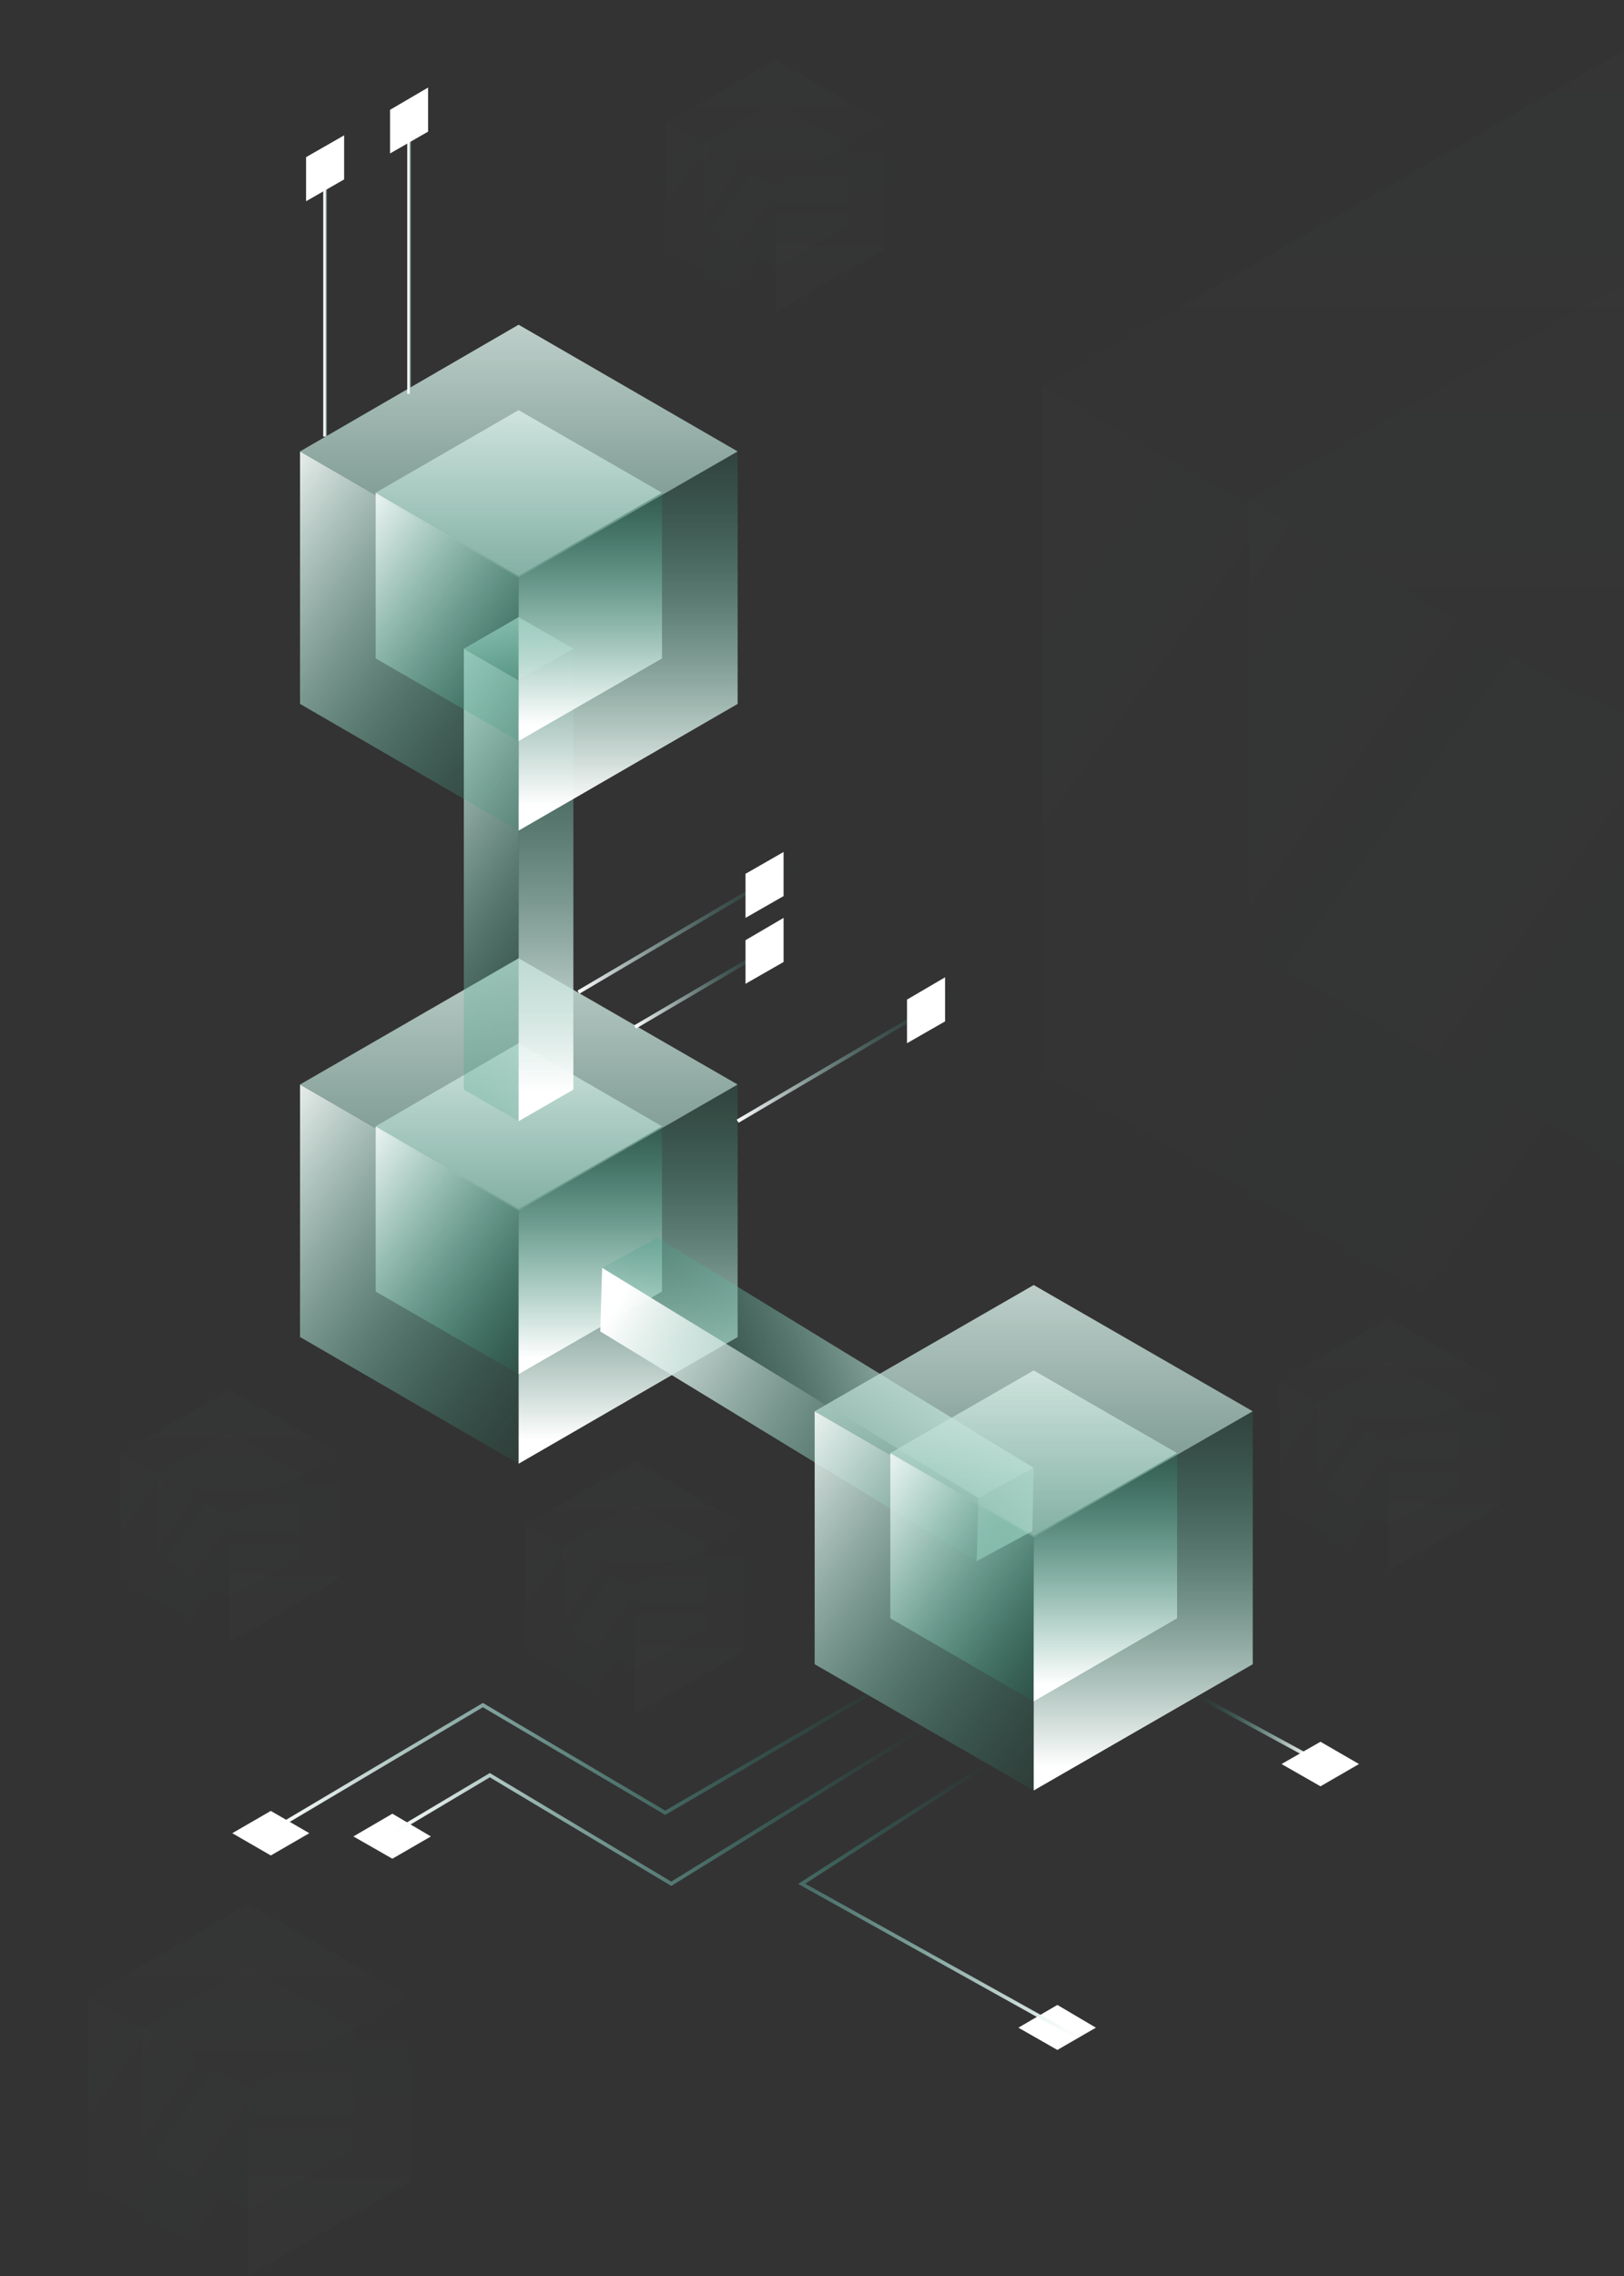 <svg width="441" height="618" fill="none" xmlns="http://www.w3.org/2000/svg"><rect width="100%" height="100%" fill="#333333" stroke="none"/><g opacity=".21"><g opacity=".21"><path opacity=".21" d="M0 0v186.628l161.677 93.252V93.251L0 0z" transform="translate(283.225 104.793)" fill="url(#paint0_linear)"/><path opacity=".21" d="M323.229 93.377L161.677 0 0 93.377l161.677 93.251 161.552-93.25z" transform="translate(283.225 11.416)" fill="url(#paint1_linear)"/></g><g opacity=".21"><path opacity=".21" d="M0 0v122.235l105.853 60.991V61.117L0 0z" transform="translate(339.049 135.541)" fill="url(#paint2_linear)"/><path opacity=".21" d="M211.579 60.991L105.853 0 0 60.991l105.853 61.118 105.726-61.118z" transform="translate(339.049 74.55)" fill="url(#paint3_linear)"/></g></g><g opacity=".21"><g opacity=".21"><path opacity=".21" d="M29.74 0L0 17.138v34.276l29.74-17.138V0z" transform="translate(62.32 394.502)" fill="url(#paint4_linear)"/><path opacity=".21" d="M0 0v34.276l29.613 17.138V17.138L0 0z" transform="translate(32.707 394.502)" fill="url(#paint5_linear)"/><path opacity=".21" d="M59.353 17.264L29.613 0 0 17.264l29.614 17.138 29.74-17.138z" transform="translate(32.707 377.238)" fill="url(#paint6_linear)"/></g><g opacity=".21"><path opacity=".21" d="M19.532 0L0 11.215v22.431l19.532-11.215V0z" transform="translate(62.32 400.173)" fill="url(#paint7_linear)"/><path opacity=".21" d="M0 0v22.43l19.406 11.216v-22.43L0 0z" transform="translate(42.914 400.173)" fill="url(#paint8_linear)"/><path opacity=".21" d="M38.939 11.341L19.406 0 0 11.341l19.406 11.216L38.94 11.34z" transform="translate(42.914 388.831)" fill="url(#paint9_linear)"/></g></g><g opacity=".21"><g opacity=".21"><path opacity=".21" d="M43.601 0L0 25.329v50.406l43.601-25.203V0z" transform="translate(67.487 542.066)" fill="url(#paint10_linear)"/><path opacity=".21" d="M0 0v50.532l43.727 25.203V25.33L0 0z" transform="translate(23.76 542.066)" fill="url(#paint11_linear)"/><path opacity=".21" d="M87.329 25.203L43.727 0 0 25.203l43.727 25.33 43.602-25.33z" transform="translate(23.76 516.863)" fill="url(#paint12_linear)"/></g><g opacity=".21"><path opacity=".21" d="M28.605 0L0 16.508V49.65l28.605-16.508V0z" transform="translate(67.487 550.383)" fill="url(#paint13_linear)"/><path opacity=".21" d="M0 0v33.142L28.731 49.65V16.508L0 0z" transform="translate(38.755 550.383)" fill="url(#paint14_linear)"/><path opacity=".21" d="M57.337 16.508L28.73 0 0 16.508l28.731 16.508 28.606-16.508z" transform="translate(38.755 533.875)" fill="url(#paint15_linear)"/></g></g><g opacity=".21"><g opacity=".21"><path opacity=".21" d="M29.74 0L0 17.264V51.54l29.74-17.138V0z" transform="translate(172.457 413.908)" fill="url(#paint16_linear)"/><path opacity=".21" d="M0 0v34.402L29.74 51.54V17.264L0 0z" transform="translate(142.718 413.908)" fill="url(#paint17_linear)"/><path opacity=".21" d="M59.48 17.138L29.74 0 0 17.138l29.74 17.264 29.74-17.264z" transform="translate(142.718 396.77)" fill="url(#paint18_linear)"/></g><g opacity=".21"><path opacity=".21" d="M19.406 0L0 11.215v22.557l19.406-11.215V0z" transform="translate(172.457 419.579)" fill="url(#paint19_linear)"/><path opacity=".21" d="M0 0v22.557l19.532 11.215V11.215L0 0z" transform="translate(152.925 419.579)" fill="url(#paint20_linear)"/><path opacity=".21" d="M38.939 11.215L19.532 0 0 11.215l19.532 11.216L38.94 11.215z" transform="translate(152.925 408.364)" fill="url(#paint21_linear)"/></g></g><g opacity=".21"><g opacity=".21"><path opacity=".21" d="M29.74 0L0 17.138V51.54l29.74-17.264V0z" transform="translate(210.514 33.343)" fill="url(#paint22_linear)"/><path opacity=".21" d="M0 0v34.276L29.74 51.54V17.138L0 0z" transform="translate(180.774 33.343)" fill="url(#paint23_linear)"/><path opacity=".21" d="M59.48 17.138L29.74 0 0 17.138l29.74 17.138 29.74-17.138z" transform="translate(180.774 16.205)" fill="url(#paint24_linear)"/></g><g opacity=".21"><path opacity=".21" d="M19.406 0L0 11.215v22.431l19.406-11.215V0z" transform="translate(210.514 39.013)" fill="url(#paint25_linear)"/><path opacity=".21" d="M0 0v22.43l19.532 11.216v-22.43L0 0z" transform="translate(190.982 39.013)" fill="url(#paint26_linear)"/><path opacity=".21" d="M38.939 11.215L19.532 0 0 11.215l19.532 11.216L38.94 11.215z" transform="translate(190.982 27.798)" fill="url(#paint27_linear)"/></g></g><g opacity=".21"><g opacity=".21"><path opacity=".21" d="M29.74 0L0 17.138v34.276l29.74-17.138V0z" transform="translate(377.106 374.97)" fill="url(#paint28_linear)"/><path opacity=".21" d="M0 0v34.276l29.74 17.138V17.138L0 0z" transform="translate(347.366 374.97)" fill="url(#paint29_linear)"/><path opacity=".21" d="M59.48 17.138L29.74 0 0 17.138l29.74 17.138 29.74-17.138z" transform="translate(347.366 357.832)" fill="url(#paint30_linear)"/></g><g opacity=".21"><path opacity=".21" d="M19.532 0L0 11.215v22.431l19.532-11.215V0z" transform="translate(377.106 380.64)" fill="url(#paint31_linear)"/><path opacity=".21" d="M0 0v22.43l19.406 11.216v-22.43L0 0z" transform="translate(357.699 380.64)" fill="url(#paint32_linear)"/><path opacity=".21" d="M38.939 11.215L19.406 0 0 11.215l19.406 11.216L38.94 11.215z" transform="translate(357.699 369.425)" fill="url(#paint33_linear)"/></g></g><path d="M59.48 0L0 34.276v68.678l59.48-34.402V0z" transform="translate(140.828 294.446)" fill="url(#paint34_linear)"/><path d="M0 0v68.552l59.353 34.402V34.276L0 0z" transform="translate(81.474 294.446)" fill="url(#paint35_linear)"/><path d="M118.832 34.276L59.353 0 0 34.276l59.353 34.276 59.479-34.276z" transform="translate(81.474 260.17)" fill="url(#paint36_linear)"/><path d="M38.939 0L0 22.43v44.862l38.939-22.43V0z" transform="translate(140.828 305.787)" fill="url(#paint37_linear)"/><path d="M0 0v44.861l38.813 22.431V22.431L0 0z" transform="translate(102.015 305.787)" fill="url(#paint38_linear)"/><path d="M77.751 22.557L38.813 0 0 22.557l38.813 22.43 38.938-22.43z" transform="translate(102.015 283.231)" fill="url(#paint39_linear)"/><path d="M14.87 0L0 8.569v119.714l14.87-8.569V0z" transform="translate(140.828 176.118)" fill="url(#paint40_linear)"/><path d="M0 0v119.714l14.87 8.569V8.569L0 0z" transform="translate(125.958 176.118)" fill="url(#paint41_linear)"/><path d="M29.74 8.569L14.87 0 0 8.569l14.87 8.569 14.87-8.569z" transform="translate(125.958 167.549)" fill="url(#paint42_linear)"/><path d="M102.198 79.642l.504-17.138L.504 0 0 17.264l102.198 62.378z" transform="translate(163.006 344.222)" fill="url(#paint43_linear)"/><path d="M117.194 62.504L14.996 0 0 8.191l102.198 62.504 14.996-8.191z" transform="translate(163.51 336.031)" fill="url(#paint44_linear)"/><path d="M0 25.329l15.122-8.19L15.5 0 .504 8.191 0 25.329z" transform="translate(265.204 398.534)" fill="url(#paint45_linear)"/><path d="M59.48 0L0 34.276v68.678l59.48-34.402V0z" transform="translate(140.828 122.561)" fill="url(#paint46_linear)"/><path d="M0 0v68.552l59.353 34.402V34.276L0 0z" transform="translate(81.474 122.561)" fill="url(#paint47_linear)"/><path d="M118.832 34.402L59.353 0 0 34.402l59.353 34.276 59.479-34.276z" transform="translate(81.474 88.16)" fill="url(#paint48_linear)"/><path d="M38.939 0L0 22.557v44.861l38.939-22.43V0z" transform="translate(140.828 133.777)" fill="url(#paint49_linear)"/><path d="M0 0v44.987l38.813 22.431V22.557L0 0z" transform="translate(102.015 133.777)" fill="url(#paint50_linear)"/><path d="M77.751 22.43L38.813 0 0 22.43l38.813 22.557L77.75 22.431z" transform="translate(102.015 111.346)" fill="url(#paint51_linear)"/><path d="M59.48 0L0 34.276v68.678l59.48-34.276V0z" transform="translate(280.704 383.161)" fill="url(#paint52_linear)"/><path d="M0 0v68.678l59.48 34.276V34.276L0 0z" transform="translate(221.225 383.161)" fill="url(#paint53_linear)"/><path d="M118.958 34.276L59.479 0 0 34.276l59.48 34.276 59.478-34.276z" transform="translate(221.225 348.884)" fill="url(#paint54_linear)"/><path d="M38.939 0L0 22.43v44.988l38.939-22.557V0z" transform="translate(280.704 394.502)" fill="url(#paint55_linear)"/><path d="M0 0v44.861l38.939 22.557V22.431L0 0z" transform="translate(241.766 394.502)" fill="url(#paint56_linear)"/><path d="M77.877 22.43L38.94 0 0 22.43l38.939 22.431 38.938-22.43z" transform="translate(241.766 372.071)" fill="url(#paint57_linear)"/><path d="M168.734 0l-64.015 37.3L55.195 8.066 0 40.829" transform="translate(75.93 454.863)" stroke="url(#paint58_linear)" stroke-miterlimit="10"/><path d="M0 0l29.866 16.256" transform="translate(325.188 460.408)" stroke="url(#paint59_linear)" stroke-miterlimit="10"/><path d="M0 72.837V0" transform="translate(88.28 45.692)" stroke="url(#paint60_linear)" stroke-miterlimit="10"/><path d="M0 72.963V0" transform="translate(111.088 33.973)" stroke="url(#paint61_linear)" stroke-miterlimit="10"/><path d="M63.076 497.709l10.46 6.048 10.459-6.048-10.46-6.049-10.459 6.049zm32.89.881l10.585 6.05 10.46-6.05-10.46-6.174-10.585 6.175zm180.58 51.919l10.585 6.048 10.46-6.048-10.46-6.175-10.585 6.175zm71.45-71.577l10.585 6.048 10.46-6.048-10.46-6.049-10.585 6.049z" fill="#fff"/><path d="M144.413 0L75.735 42.467 26.463 12.98 0 28.73" transform="translate(106.551 468.977)" stroke="url(#paint62_linear)" stroke-miterlimit="10"/><path d="M50.532 0L0 32.512l73.97 41.207" transform="translate(217.697 478.932)" stroke="url(#paint63_linear)" stroke-miterlimit="10"/><path d="M0 35.032L59.48 0" transform="translate(200.307 269.369)" stroke="url(#paint64_linear)" stroke-miterlimit="10"/><path d="M0 23.313L39.695 0" transform="translate(172.457 255.507)" stroke="url(#paint65_linear)" stroke-miterlimit="10"/><path d="M0 35.032L59.353 0" transform="translate(157.083 234.337)" stroke="url(#paint66_linear)" stroke-miterlimit="10"/><path d="M93.446 36.745l-10.333 5.923v11.971l10.333-5.923v-11.97zm119.336 194.567l-10.333 5.923v11.971l10.333-5.923v-11.971zm0 17.894l-10.333 6.049V267.1l10.333-5.923v-11.971zm43.853 16.13l-10.333 6.049v11.845l10.333-5.923v-11.971zM116.254 23.765l-10.333 6.05V41.66l10.333-5.923V23.765z" fill="#fff"/><defs><linearGradient id="paint0_linear" x2="1" gradientUnits="userSpaceOnUse" gradientTransform="rotate(35.875 182.235 25.204) scale(355.216)"><stop stop-color="#fff"/><stop offset="1" stop-color="#00AA8B" stop-opacity="0"/></linearGradient><linearGradient id="paint1_linear" x2="1" gradientUnits="userSpaceOnUse" gradientTransform="rotate(90 315.655 204.719) scale(717.444)"><stop stop-color="#fff"/><stop offset="1" stop-color="#00AA8B" stop-opacity="0"/></linearGradient><linearGradient id="paint2_linear" x2="1" gradientUnits="userSpaceOnUse" gradientTransform="rotate(35.875 119.233 16.54) scale(232.521)"><stop stop-color="#fff"/><stop offset="1" stop-color="#00AA8B" stop-opacity="0"/></linearGradient><linearGradient id="paint3_linear" x2="1" gradientUnits="userSpaceOnUse" gradientTransform="rotate(90 206.677 133.968) scale(469.632)"><stop stop-color="#fff"/><stop offset="1" stop-color="#00AA8B" stop-opacity="0"/></linearGradient><linearGradient id="paint4_linear" x2="1" gradientUnits="userSpaceOnUse" gradientTransform="rotate(-90 17.108 31.028) scale(57.65)"><stop stop-color="#fff"/><stop offset="1" stop-color="#00AA8B" stop-opacity="0"/></linearGradient><linearGradient id="paint5_linear" x2="1" gradientUnits="userSpaceOnUse" gradientTransform="rotate(35.875 33.545 4.515) scale(65.315)"><stop stop-color="#fff"/><stop offset="1" stop-color="#00AA8B" stop-opacity="0"/></linearGradient><linearGradient id="paint6_linear" x2="1" gradientUnits="userSpaceOnUse" gradientTransform="rotate(90 57.984 37.636) scale(131.919)"><stop stop-color="#fff"/><stop offset="1" stop-color="#00AA8B" stop-opacity="0"/></linearGradient><linearGradient id="paint7_linear" x2="1" gradientUnits="userSpaceOnUse" gradientTransform="rotate(-90 11.195 20.29) scale(37.737)"><stop stop-color="#fff"/><stop offset="1" stop-color="#00AA8B" stop-opacity="0"/></linearGradient><linearGradient id="paint8_linear" x2="1" gradientUnits="userSpaceOnUse" gradientTransform="rotate(35.875 22.016 3.002) scale(42.754)"><stop stop-color="#fff"/><stop offset="1" stop-color="#00AA8B" stop-opacity="0"/></linearGradient><linearGradient id="paint9_linear" x2="1" gradientUnits="userSpaceOnUse" gradientTransform="rotate(90 37.967 24.663) scale(86.352)"><stop stop-color="#fff"/><stop offset="1" stop-color="#00AA8B" stop-opacity="0"/></linearGradient><linearGradient id="paint10_linear" x2="1" gradientUnits="userSpaceOnUse" gradientTransform="rotate(-90 25.154 45.754) scale(84.797)"><stop stop-color="#fff"/><stop offset="1" stop-color="#00AA8B" stop-opacity="0"/></linearGradient><linearGradient id="paint11_linear" x2="1" gradientUnits="userSpaceOnUse" gradientTransform="rotate(35.875 49.201 6.758) scale(96.072)"><stop stop-color="#fff"/><stop offset="1" stop-color="#00AA8B" stop-opacity="0"/></linearGradient><linearGradient id="paint12_linear" x2="1" gradientUnits="userSpaceOnUse" gradientTransform="rotate(90 85.353 55.337) scale(194.04)"><stop stop-color="#fff"/><stop offset="1" stop-color="#00AA8B" stop-opacity="0"/></linearGradient><linearGradient id="paint13_linear" x2="1" gradientUnits="userSpaceOnUse" gradientTransform="rotate(-90 16.468 29.972) scale(55.507)"><stop stop-color="#fff"/><stop offset="1" stop-color="#00AA8B" stop-opacity="0"/></linearGradient><linearGradient id="paint14_linear" x2="1" gradientUnits="userSpaceOnUse" gradientTransform="rotate(35.875 32.215 4.573) scale(62.888)"><stop stop-color="#fff"/><stop offset="1" stop-color="#00AA8B" stop-opacity="0"/></linearGradient><linearGradient id="paint15_linear" x2="1" gradientUnits="userSpaceOnUse" gradientTransform="rotate(90 55.898 36.284) scale(127.016)"><stop stop-color="#fff"/><stop offset="1" stop-color="#00AA8B" stop-opacity="0"/></linearGradient><linearGradient id="paint16_linear" x2="1" gradientUnits="userSpaceOnUse" gradientTransform="rotate(-90 17.118 31.111) scale(57.65)"><stop stop-color="#fff"/><stop offset="1" stop-color="#00AA8B" stop-opacity="0"/></linearGradient><linearGradient id="paint17_linear" x2="1" gradientUnits="userSpaceOnUse" gradientTransform="rotate(35.875 33.428 4.643) scale(65.315)"><stop stop-color="#fff"/><stop offset="1" stop-color="#00AA8B" stop-opacity="0"/></linearGradient><linearGradient id="paint18_linear" x2="1" gradientUnits="userSpaceOnUse" gradientTransform="rotate(90 58.026 37.646) scale(131.918)"><stop stop-color="#fff"/><stop offset="1" stop-color="#00AA8B" stop-opacity="0"/></linearGradient><linearGradient id="paint19_linear" x2="1" gradientUnits="userSpaceOnUse" gradientTransform="rotate(-90 11.205 20.373) scale(37.737)"><stop stop-color="#fff"/><stop offset="1" stop-color="#00AA8B" stop-opacity="0"/></linearGradient><linearGradient id="paint20_linear" x2="1" gradientUnits="userSpaceOnUse" gradientTransform="rotate(35.875 21.898 3.13) scale(42.754)"><stop stop-color="#fff"/><stop offset="1" stop-color="#00AA8B" stop-opacity="0"/></linearGradient><linearGradient id="paint21_linear" x2="1" gradientUnits="userSpaceOnUse" gradientTransform="matrix(0 86.353 -86.353 0 62.692 -13.298)"><stop stop-color="#fff"/><stop offset="1" stop-color="#00AA8B" stop-opacity="0"/></linearGradient><linearGradient id="paint22_linear" x2="1" gradientUnits="userSpaceOnUse" gradientTransform="rotate(-90 17.11 31.095) scale(57.65)"><stop stop-color="#fff"/><stop offset="1" stop-color="#00AA8B" stop-opacity="0"/></linearGradient><linearGradient id="paint23_linear" x2="1" gradientUnits="userSpaceOnUse" gradientTransform="rotate(35.875 33.47 4.642) scale(65.315)"><stop stop-color="#fff"/><stop offset="1" stop-color="#00AA8B" stop-opacity="0"/></linearGradient><linearGradient id="paint24_linear" x2="1" gradientUnits="userSpaceOnUse" gradientTransform="rotate(90 58.043 37.637) scale(131.918)"><stop stop-color="#fff"/><stop offset="1" stop-color="#00AA8B" stop-opacity="0"/></linearGradient><linearGradient id="paint25_linear" x2="1" gradientUnits="userSpaceOnUse" gradientTransform="rotate(-90 11.196 20.357) scale(37.737)"><stop stop-color="#fff"/><stop offset="1" stop-color="#00AA8B" stop-opacity="0"/></linearGradient><linearGradient id="paint26_linear" x2="1" gradientUnits="userSpaceOnUse" gradientTransform="rotate(35.875 21.941 3.129) scale(42.755)"><stop stop-color="#fff"/><stop offset="1" stop-color="#00AA8B" stop-opacity="0"/></linearGradient><linearGradient id="paint27_linear" x2="1" gradientUnits="userSpaceOnUse" gradientTransform="rotate(90 38.026 24.664) scale(86.353)"><stop stop-color="#fff"/><stop offset="1" stop-color="#00AA8B" stop-opacity="0"/></linearGradient><linearGradient id="paint28_linear" x2="1" gradientUnits="userSpaceOnUse" gradientTransform="rotate(-90 17.11 31.06) scale(57.65)"><stop stop-color="#fff"/><stop offset="1" stop-color="#00AA8B" stop-opacity="0"/></linearGradient><linearGradient id="paint29_linear" x2="1" gradientUnits="userSpaceOnUse" gradientTransform="rotate(35.875 33.542 4.68) scale(65.315)"><stop stop-color="#fff"/><stop offset="1" stop-color="#00AA8B" stop-opacity="0"/></linearGradient><linearGradient id="paint30_linear" x2="1" gradientUnits="userSpaceOnUse" gradientTransform="rotate(90 58.078 37.638) scale(131.918)"><stop stop-color="#fff"/><stop offset="1" stop-color="#00AA8B" stop-opacity="0"/></linearGradient><linearGradient id="paint31_linear" x2="1" gradientUnits="userSpaceOnUse" gradientTransform="rotate(-90 11.197 20.321) scale(37.737)"><stop stop-color="#fff"/><stop offset="1" stop-color="#00AA8B" stop-opacity="0"/></linearGradient><linearGradient id="paint32_linear" x2="1" gradientUnits="userSpaceOnUse" gradientTransform="rotate(35.875 21.95 2.973) scale(42.754)"><stop stop-color="#fff"/><stop offset="1" stop-color="#00AA8B" stop-opacity="0"/></linearGradient><linearGradient id="paint33_linear" x2="1" gradientUnits="userSpaceOnUse" gradientTransform="matrix(0 86.353 -86.353 0 62.6 -13.397)"><stop stop-color="#fff"/><stop offset="1" stop-color="#00AA8B" stop-opacity="0"/></linearGradient><linearGradient id="paint34_linear" x2="1" gradientUnits="userSpaceOnUse" gradientTransform="rotate(-90 34.223 62.125) scale(115.304)"><stop stop-color="#fff"/><stop offset="1" stop-color="#007F5A" stop-opacity="0"/></linearGradient><linearGradient id="paint35_linear" x2="1" gradientUnits="userSpaceOnUse" gradientTransform="rotate(35.875 67.012 9.162) scale(130.634)"><stop stop-color="#fff"/><stop offset="1" stop-color="#007F5A" stop-opacity="0"/></linearGradient><linearGradient id="paint36_linear" x2="1" gradientUnits="userSpaceOnUse" gradientTransform="rotate(90 116.093 75.215) scale(263.847)"><stop stop-color="#fff"/><stop offset="1" stop-color="#007F5A" stop-opacity="0"/></linearGradient><linearGradient id="paint37_linear" x2="1" gradientUnits="userSpaceOnUse" gradientTransform="rotate(-90 22.396 40.648) scale(75.477)"><stop stop-color="#fff"/><stop offset="1" stop-color="#007F5A" stop-opacity="0"/></linearGradient><linearGradient id="paint38_linear" x2="1" gradientUnits="userSpaceOnUse" gradientTransform="rotate(35.875 43.889 5.943) scale(85.512)"><stop stop-color="#fff"/><stop offset="1" stop-color="#007F5A" stop-opacity="0"/></linearGradient><linearGradient id="paint39_linear" x2="1" gradientUnits="userSpaceOnUse" gradientTransform="rotate(90 75.932 49.27) scale(172.712)"><stop stop-color="#fff"/><stop offset="1" stop-color="#007F5A" stop-opacity="0"/></linearGradient><linearGradient id="paint40_linear" x2="1" gradientUnits="userSpaceOnUse" gradientTransform="rotate(-90 27.844 92.25) scale(143.742)"><stop stop-color="#fff"/><stop offset="1" stop-color="#007F5A" stop-opacity="0"/></linearGradient><linearGradient id="paint41_linear" x2="1" gradientUnits="userSpaceOnUse" gradientTransform="rotate(35.875 10.566 -6.563) scale(105.058)"><stop stop-color="#fff"/><stop offset="1" stop-color="#007F5A" stop-opacity="0"/></linearGradient><linearGradient id="paint42_linear" x2="1" gradientUnits="userSpaceOnUse" gradientTransform="rotate(90 29.071 18.814) scale(65.962)"><stop stop-color="#fff"/><stop offset="1" stop-color="#007F5A" stop-opacity="0"/></linearGradient><linearGradient id="paint43_linear" x2="1" gradientUnits="userSpaceOnUse" gradientTransform="rotate(31.439 110.52 47.647) scale(143.742)"><stop stop-color="#fff"/><stop offset="1" stop-color="#007F5A" stop-opacity="0"/></linearGradient><linearGradient id="paint44_linear" x2="1" gradientUnits="userSpaceOnUse" gradientTransform="rotate(157.314 55.756 44.863) scale(105.055)"><stop stop-color="#fff"/><stop offset="1" stop-color="#007F5A" stop-opacity="0"/></linearGradient><linearGradient id="paint45_linear" x2="1" gradientUnits="userSpaceOnUse" gradientTransform="rotate(-148.561 10.418 24.382) scale(65.962)"><stop stop-color="#fff"/><stop offset="1" stop-color="#007F5A" stop-opacity="0"/></linearGradient><linearGradient id="paint46_linear" x2="1" gradientUnits="userSpaceOnUse" gradientTransform="rotate(-90 34.205 62.105) scale(115.304)"><stop stop-color="#fff"/><stop offset="1" stop-color="#007F5A" stop-opacity="0"/></linearGradient><linearGradient id="paint47_linear" x2="1" gradientUnits="userSpaceOnUse" gradientTransform="rotate(35.875 67.071 9.146) scale(130.635)"><stop stop-color="#fff"/><stop offset="1" stop-color="#007F5A" stop-opacity="0"/></linearGradient><linearGradient id="paint48_linear" x2="1" gradientUnits="userSpaceOnUse" gradientTransform="rotate(90 116.05 75.26) scale(263.847)"><stop stop-color="#fff"/><stop offset="1" stop-color="#007F5A" stop-opacity="0"/></linearGradient><linearGradient id="paint49_linear" x2="1" gradientUnits="userSpaceOnUse" gradientTransform="rotate(-90 22.441 40.692) scale(75.477)"><stop stop-color="#fff"/><stop offset="1" stop-color="#007F5A" stop-opacity="0"/></linearGradient><linearGradient id="paint50_linear" x2="1" gradientUnits="userSpaceOnUse" gradientTransform="rotate(35.875 43.753 5.99) scale(85.512)"><stop stop-color="#fff"/><stop offset="1" stop-color="#007F5A" stop-opacity="0"/></linearGradient><linearGradient id="paint51_linear" x2="1" gradientUnits="userSpaceOnUse" gradientTransform="rotate(90 75.952 49.251) scale(172.712)"><stop stop-color="#fff"/><stop offset="1" stop-color="#007F5A" stop-opacity="0"/></linearGradient><linearGradient id="paint52_linear" x2="1" gradientUnits="userSpaceOnUse" gradientTransform="rotate(-90 34.228 62.145) scale(115.304)"><stop stop-color="#fff"/><stop offset="1" stop-color="#007F5A" stop-opacity="0"/></linearGradient><linearGradient id="paint53_linear" x2="1" gradientUnits="userSpaceOnUse" gradientTransform="rotate(35.875 67.029 9.345) scale(130.634)"><stop stop-color="#fff"/><stop offset="1" stop-color="#007F5A" stop-opacity="0"/></linearGradient><linearGradient id="paint54_linear" x2="1" gradientUnits="userSpaceOnUse" gradientTransform="rotate(90 116.136 75.283) scale(263.847)"><stop stop-color="#fff"/><stop offset="1" stop-color="#007F5A" stop-opacity="0"/></linearGradient><linearGradient id="paint55_linear" x2="1" gradientUnits="userSpaceOnUse" gradientTransform="rotate(-90 22.4 40.669) scale(75.477)"><stop stop-color="#fff"/><stop offset="1" stop-color="#007F5A" stop-opacity="0"/></linearGradient><linearGradient id="paint56_linear" x2="1" gradientUnits="userSpaceOnUse" gradientTransform="rotate(35.875 43.906 6.126) scale(85.512)"><stop stop-color="#fff"/><stop offset="1" stop-color="#007F5A" stop-opacity="0"/></linearGradient><linearGradient id="paint57_linear" x2="1" gradientUnits="userSpaceOnUse" gradientTransform="rotate(90 76.038 49.274) scale(172.712)"><stop stop-color="#fff"/><stop offset="1" stop-color="#007F5A" stop-opacity="0"/></linearGradient><linearGradient id="paint58_linear" x2="1" gradientUnits="userSpaceOnUse" gradientTransform="translate(-.351 -64.321) scale(169.465)"><stop stop-color="#fff"/><stop offset="1" stop-color="#009479" stop-opacity="0"/></linearGradient><linearGradient id="paint59_linear" x2="1" gradientUnits="userSpaceOnUse" gradientTransform="translate(-.249 -7.06) scale(30.412)"><stop stop-color="#006A54" stop-opacity="0"/><stop offset="1" stop-color="#fff"/></linearGradient><linearGradient id="paint60_linear" x2="1" gradientUnits="userSpaceOnUse" gradientTransform="scale(1 72.837)"><stop stop-color="#fff"/><stop offset="1" stop-color="#006A5C" stop-opacity="0"/></linearGradient><linearGradient id="paint61_linear" x2="1" gradientUnits="userSpaceOnUse" gradientTransform="scale(1 72.963)"><stop stop-color="#fff"/><stop offset="1" stop-color="#006A5C" stop-opacity="0"/></linearGradient><linearGradient id="paint62_linear" x2="1" gradientUnits="userSpaceOnUse" gradientTransform="translate(-.364 -51.272) scale(145.146)"><stop stop-color="#fff"/><stop offset="1" stop-color="#009479" stop-opacity="0"/></linearGradient><linearGradient id="paint63_linear" x2="1" gradientUnits="userSpaceOnUse" gradientTransform="rotate(-93.08 37.007 39.203) scale(75.982)"><stop stop-color="#fff"/><stop offset="1" stop-color="#009479" stop-opacity="0"/></linearGradient><linearGradient id="paint64_linear" x2="1" gradientUnits="userSpaceOnUse" gradientTransform="translate(-.33 -12.505) scale(60.074)"><stop stop-color="#fff"/><stop offset="1" stop-color="#00554A" stop-opacity="0"/></linearGradient><linearGradient id="paint65_linear" x2="1" gradientUnits="userSpaceOnUse" gradientTransform="translate(-.346 -8.507) scale(40.301)"><stop stop-color="#fff"/><stop offset="1" stop-color="#00554A" stop-opacity="0"/></linearGradient><linearGradient id="paint66_linear" x2="1" gradientUnits="userSpaceOnUse" gradientTransform="translate(-.383 -12.502) scale(60.074)"><stop stop-color="#fff"/><stop offset="1" stop-color="#00554A" stop-opacity="0"/></linearGradient></defs></svg>